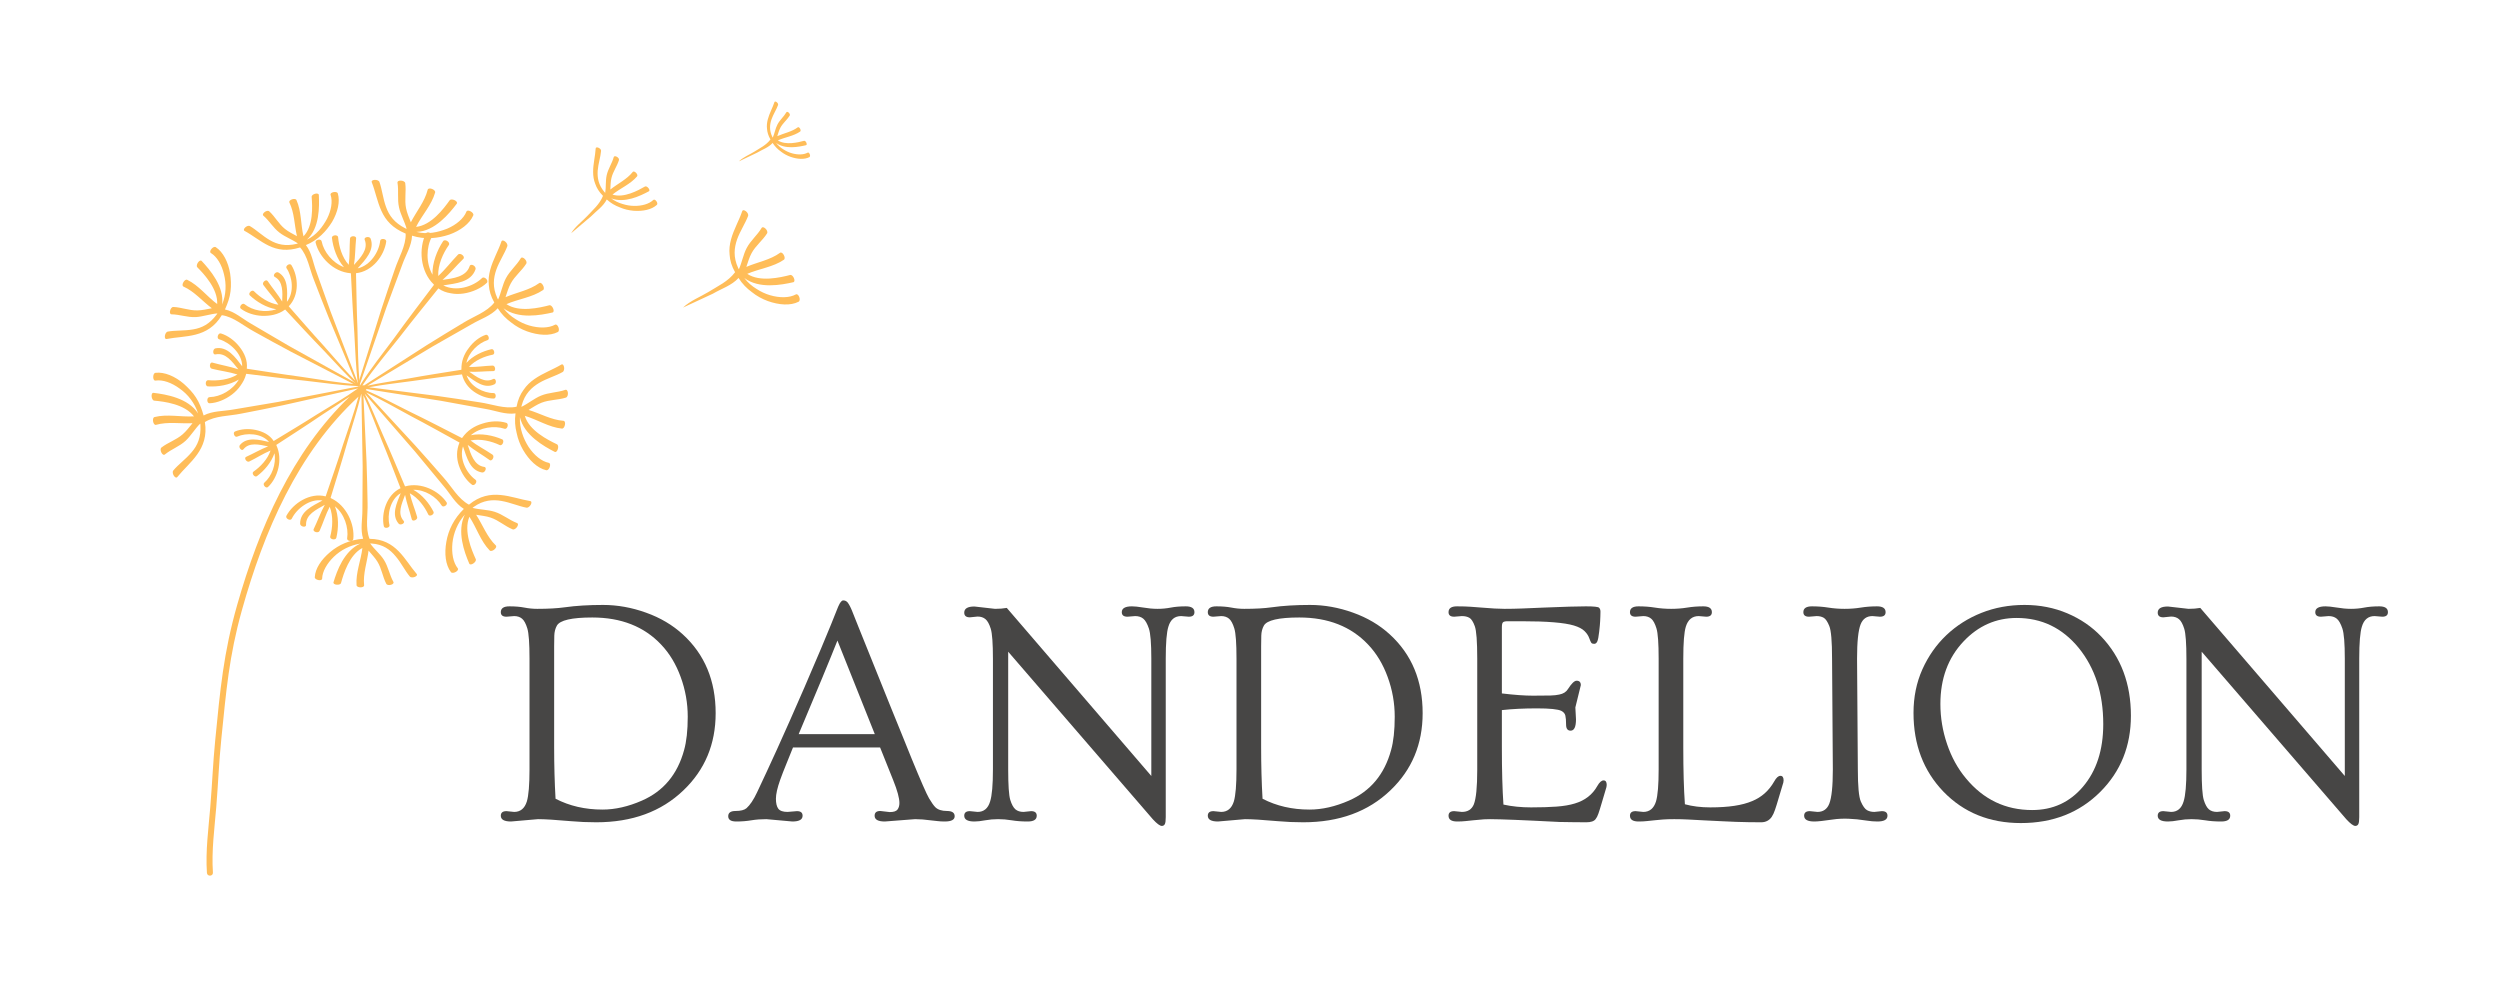 <svg xmlns="http://www.w3.org/2000/svg" xmlns:xlink="http://www.w3.org/1999/xlink" width="1000" zoomAndPan="magnify" viewBox="0 0 750 300" height="400" preserveAspectRatio="xMidYMid meet" version="1.0"><defs><g/><clipPath id="b2b107759b"><path d="M 45.133 69 L 171 69 L 171 263 L 45.133 263 Z M 45.133 69 " clip-rule="nonzero"/></clipPath><clipPath id="70701110a9"><path d="M 221 30 L 243.246 30 L 243.246 49 L 221 49 Z M 221 30 " clip-rule="nonzero"/></clipPath></defs><path fill="#ffbd59" d="M 66.281 100.035 C 65.418 99.77 64.867 101.559 65.746 101.789 C 68.887 102.695 72.676 106.062 72.656 109.883 C 70.605 107.176 68.23 103.832 64.648 104.5 C 63.738 104.688 63.738 106.535 64.66 106.316 C 67.688 105.688 69.621 108.469 71.504 110.801 C 68.961 109.938 66.328 109.52 63.738 108.785 C 62.863 108.527 62.668 110.398 63.539 110.617 C 66.098 111.266 68.719 111.547 71.23 112.348 C 68.668 113.949 65.191 114.297 62.48 114.059 C 61.543 113.977 61.453 115.875 62.391 115.922 C 65.363 116.094 68.82 115.547 71.652 113.863 C 69.781 117.055 66.109 119.07 62.867 119.137 C 61.961 119.141 61.973 121.027 62.879 120.984 C 65.102 120.891 67.562 119.891 69.57 118.371 C 70.57 117.609 71.465 116.711 72.152 115.695 C 72.883 114.68 73.516 113.551 73.824 112.262 C 73.852 112.227 73.859 112.18 73.883 112.141 C 79.805 112.863 85.719 113.633 91.652 114.223 C 96.824 114.805 102.07 115.602 107.203 115.805 C 108.086 115.852 107.723 115.305 106.867 115.23 C 101.484 114.871 95.832 113.832 90.414 113.047 C 84.953 112.328 79.5 111.441 74.043 110.613 C 74.324 108.129 73.312 105.891 71.82 104.004 C 70.371 102.152 68.324 100.645 66.281 100.035 Z M 66.281 100.035 " fill-opacity="1" fill-rule="nonzero"/><path fill="#ffbd59" d="M 64.73 74.148 C 63.988 73.668 62.508 75.453 63.273 75.914 C 65.129 77.039 66.551 79.5 67.195 82.285 C 67.926 85.156 67.879 88.32 66.629 91.352 C 67.348 86.02 62.98 80.941 60.508 78.293 C 59.898 77.633 58.574 79.566 59.203 80.195 C 61.305 82.312 65.379 86.719 65.16 91.223 C 62.078 88.934 59.621 85.613 56.172 83.945 C 55.379 83.562 54.227 85.621 55.043 85.973 C 58.297 87.422 60.695 90.332 63.551 92.48 C 62.102 92.754 60.621 93.105 59.207 93.121 C 56.66 93.168 54.473 92.191 52.004 92.09 C 51.078 92.059 50.527 94.297 51.461 94.297 C 53.938 94.336 56.191 95.238 58.695 95.129 C 60.781 95.023 63.051 94.188 65.227 94.02 C 65.141 94.145 65.078 94.246 64.992 94.375 C 62.863 97.242 60.543 98.398 57.863 98.832 C 55.227 99.277 52.543 99.066 50.336 99.477 C 49.402 99.648 49.07 101.902 50.02 101.695 C 55.43 100.613 62.324 101.621 66.539 94.555 C 70.039 95.023 73.219 97.859 76.207 99.453 C 79.898 101.484 83.57 103.559 87.305 105.52 L 107.219 115.824 C 108.004 116.234 108.238 115.789 107.469 115.348 L 86.723 103.801 L 75.234 97.055 C 72.727 95.629 70.395 93.461 67.492 92.84 C 68.324 90.973 68.957 89.211 69.164 87.375 C 69.383 85.547 69.281 83.711 69.039 82.039 C 68.484 78.66 66.945 75.594 64.73 74.148 Z M 64.73 74.148 " fill-opacity="1" fill-rule="nonzero"/><path fill="#ffbd59" d="M 87.41 79.52 C 86.945 78.805 85.48 79.793 85.977 80.488 C 87.734 83.094 88.332 87.688 86.078 90.539 C 86.211 87.301 86.488 83.414 83.508 81.738 C 82.742 81.324 81.641 82.68 82.434 83.074 C 84.969 84.418 84.781 87.707 84.652 90.461 C 83.363 88.316 81.715 86.414 80.301 84.328 C 79.824 83.609 78.477 84.77 79.008 85.492 C 80.469 87.512 82.188 89.309 83.52 91.418 C 80.715 91.035 78 89.184 76.184 87.363 C 75.578 86.758 74.32 88.035 74.953 88.621 C 76.977 90.531 79.902 92.324 82.922 92.781 C 79.582 93.906 75.754 93.184 73.359 91.25 C 72.699 90.707 71.574 92.086 72.258 92.605 C 73.922 93.887 76.305 94.648 78.668 94.762 C 80.992 94.816 83.438 94.398 85.445 92.922 C 85.484 92.914 85.52 92.887 85.559 92.871 C 89.402 96.988 93.215 101.141 97.137 105.172 C 100.523 108.727 103.836 112.504 107.414 115.75 C 108.008 116.297 108.168 115.777 107.57 115.176 C 103.859 111.617 100.426 107.445 96.98 103.59 C 93.461 99.75 90.066 95.801 86.625 91.891 C 89.852 88.59 89.566 82.988 87.41 79.52 Z M 87.41 79.52 " fill-opacity="1" fill-rule="nonzero"/><path fill="#ffbd59" d="M 101.344 58.031 C 101.098 57.219 98.895 57.641 99.176 58.453 C 99.848 60.43 99.367 63.137 98.117 65.613 C 96.832 68.012 94.906 70.562 92.055 71.91 C 95.922 68.488 95.809 61.891 95.652 58.512 C 95.605 57.617 93.418 58.191 93.496 59.078 C 93.727 61.906 94.047 67.832 91.047 70.895 C 90.18 67.293 90.461 63.41 88.941 60.023 C 88.582 59.234 86.43 59.969 86.824 60.77 C 88.328 63.844 88.305 67.492 89.082 70.852 C 87.844 70.168 86.543 69.531 85.488 68.68 C 83.582 67.145 82.551 65.031 80.777 63.402 C 80.105 62.797 78.336 64.145 79.023 64.715 C 80.832 66.266 81.926 68.32 83.84 69.781 C 85.484 71.07 87.676 71.844 89.371 73.035 C 89.238 73.074 89.125 73.113 88.977 73.16 C 85.617 73.957 83.176 73.324 80.961 72.051 C 78.754 70.785 76.883 68.945 74.98 67.828 C 74.176 67.359 72.574 68.859 73.391 69.281 C 75.684 70.504 77.992 72.449 80.664 73.727 C 83.34 75 86.172 75.441 90.02 74.234 C 92.305 76.723 92.902 80.801 94.125 83.824 C 95.598 87.609 97.027 91.414 98.57 95.172 L 106.891 115.086 C 107.219 115.875 107.648 115.664 107.355 114.863 L 99.184 93.508 L 94.875 81.422 C 93.906 78.816 93.523 75.762 91.77 73.523 C 95.383 72.062 97.898 69.348 99.633 66.555 C 101.312 63.699 102.086 60.473 101.344 58.031 Z M 101.344 58.031 " fill-opacity="1" fill-rule="nonzero"/><path fill="#ffbd59" d="M 115.871 72.465 C 115.98 71.566 114.121 71.371 114.047 72.277 C 113.695 75.594 111.055 79.703 107.293 80.508 C 109.605 77.945 112.469 75.004 111.191 71.598 C 110.855 70.746 109.039 71.098 109.414 71.961 C 110.559 74.777 108.164 77.32 106.191 79.477 C 106.605 76.855 106.562 74.188 106.836 71.535 C 106.938 70.637 105.059 70.648 104.996 71.559 C 104.809 74.195 104.98 76.824 104.621 79.449 C 102.609 77.246 101.672 73.898 101.434 71.18 C 101.359 70.281 99.477 70.48 99.582 71.375 C 99.922 74.312 101.066 77.742 103.199 80.16 C 99.73 78.844 97.109 75.527 96.492 72.395 C 96.332 71.5 94.477 71.883 94.676 72.766 C 95.742 77.121 100.012 81.57 105.145 81.965 C 105.188 81.988 105.234 81.984 105.27 82.004 C 105.582 87.957 105.848 93.922 106.289 99.867 C 106.609 105.062 106.719 110.363 107.414 115.457 C 107.523 116.352 108.016 116 107.938 115.113 C 107.348 109.707 107.402 103.98 107.234 98.512 C 107 92.996 106.93 87.484 106.805 81.965 C 111.676 81.461 115.258 76.758 115.871 72.465 Z M 115.871 72.465 " fill-opacity="1" fill-rule="nonzero"/><path fill="#ffbd59" d="M 141.98 64.617 C 142.336 63.785 140.254 62.637 139.93 63.484 C 139.125 65.547 136.891 67.43 134.18 68.59 C 131.488 69.668 128.184 70.43 124.949 69.57 C 130.426 69.438 134.844 63.98 137.023 61.121 C 137.594 60.363 135.414 59.348 134.879 60.117 C 133.133 62.578 129.359 67.602 124.82 68.066 C 126.59 64.516 129.457 61.566 130.535 57.77 C 130.789 56.867 128.523 56.02 128.301 56.941 C 127.422 60.473 124.914 63.426 123.25 66.691 C 122.711 65.289 122.09 63.875 121.812 62.457 C 121.305 59.902 121.914 57.477 121.574 54.949 C 121.438 54.016 119.078 53.891 119.246 54.824 C 119.66 57.316 119.145 59.746 119.711 62.234 C 120.172 64.387 121.426 66.535 121.992 68.66 C 121.852 68.602 121.738 68.551 121.586 68.492 C 118.312 66.832 116.75 64.684 115.82 62.113 C 114.887 59.578 114.621 56.801 113.828 54.59 C 113.492 53.676 111.164 53.793 111.535 54.699 C 112.566 57.266 113.125 60.41 114.426 63.277 C 115.73 66.156 117.746 68.418 121.695 70.082 C 121.852 73.672 119.559 77.395 118.484 80.688 C 117.098 84.777 115.664 88.844 114.355 92.953 L 107.527 114.852 C 107.254 115.715 107.746 115.844 108.059 114.988 L 115.992 92.031 L 120.738 79.254 C 121.727 76.473 123.508 73.727 123.609 70.703 C 127.547 71.965 131.449 71.488 134.766 70.387 C 138.094 69.215 140.922 67.109 141.98 64.617 Z M 141.98 64.617 " fill-opacity="1" fill-rule="nonzero"/><g clip-path="url(#b2b107759b)"><path fill="#ffbd59" d="M 169.582 116.957 C 167.207 117.789 164.68 117.711 162.289 118.695 C 160.25 119.527 158.391 121.133 156.418 122.062 C 156.445 121.914 156.469 121.793 156.5 121.637 C 157.438 118.109 159.512 116.215 161.773 114.859 C 164.082 113.508 166.758 112.77 168.781 111.613 C 169.637 111.125 169.23 108.859 168.379 109.383 C 165.953 110.836 162.898 111.93 160.367 113.691 C 159.094 114.574 157.973 115.617 157.074 116.949 C 156.094 118.285 155.359 119.906 154.969 122.012 C 151.48 122.797 147.398 121.184 143.965 120.707 C 139.695 120.055 135.438 119.355 131.16 118.785 L 110.695 116.18 C 114.949 115.379 119.422 114.895 123.707 114.305 C 128.656 113.559 133.633 112.965 138.598 112.316 C 139.141 114.543 140.414 116.246 142.199 117.512 C 143.98 118.762 146.18 119.551 148.117 119.574 C 148.941 119.586 148.895 117.895 148.07 117.914 C 146.562 117.941 144.777 117.418 143.273 116.508 C 141.773 115.59 140.586 114.301 139.98 112.617 C 142.645 114.445 145.32 116.77 148.363 115.281 C 149.125 114.891 148.711 113.285 147.945 113.703 C 145.52 115.008 142.977 113.09 140.773 111.52 C 143.195 111.641 145.594 111.344 148.023 111.332 C 148.852 111.34 148.609 109.645 147.797 109.672 C 145.414 109.75 143.055 110.164 140.684 110.09 C 142.535 108.047 145.379 106.883 147.836 106.406 C 148.641 106.254 148.238 104.566 147.441 104.754 C 144.82 105.348 141.848 106.723 139.914 108.871 C 140.629 105.641 143.551 102.895 146.262 102.043 C 147.051 101.812 146.492 100.188 145.711 100.453 C 143.797 101.098 141.941 102.582 140.637 104.398 C 139.18 106.266 138.379 108.418 138.426 110.812 C 138.406 110.852 138.41 110.891 138.398 110.934 C 133.055 111.793 127.703 112.605 122.371 113.582 C 118.324 114.273 114.203 114.844 110.195 115.715 L 129.801 103.934 L 141.629 97.195 C 144.176 95.699 147.262 94.754 149.324 92.477 C 150.426 94.242 151.816 95.625 153.352 96.746 C 154.793 97.906 156.422 98.789 158.094 99.402 C 161.477 100.609 164.895 100.852 167.324 99.621 C 168.168 99.199 167.324 96.969 166.504 97.418 C 164.57 98.48 161.633 98.492 158.781 97.652 C 157.348 97.234 155.957 96.582 154.656 95.723 C 153.301 94.891 152.066 93.832 151.055 92.484 C 155.484 95.824 162.176 94.566 165.742 93.754 C 166.637 93.555 165.664 91.348 164.793 91.582 C 161.926 92.32 155.715 93.801 151.934 91.238 C 155.52 89.68 159.672 89.227 162.922 87.012 C 163.668 86.5 162.492 84.383 161.758 84.93 C 158.801 87.086 155.062 87.691 151.656 89.152 C 152.129 87.738 152.547 86.27 153.242 85.012 C 154.48 82.742 156.5 81.273 157.867 79.117 C 158.391 78.297 156.719 76.652 156.223 77.492 C 154.949 79.652 152.961 81.215 151.754 83.508 C 150.723 85.453 150.336 87.879 149.422 89.863 C 149.348 89.727 149.289 89.621 149.215 89.48 C 147.68 86.176 148.031 83.406 148.895 80.902 C 149.801 78.375 151.375 76.086 152.184 73.895 C 152.539 72.949 150.734 71.508 150.418 72.465 C 149.547 75.094 147.871 77.93 147.074 80.906 C 146.668 82.402 146.465 83.934 146.648 85.527 C 146.758 87.184 147.234 88.895 148.289 90.758 C 146.121 93.602 141.953 94.988 139.02 96.828 C 135.332 99.07 131.617 101.273 127.969 103.586 L 109.25 115.621 C 109.074 115.574 108.887 115.566 108.699 115.629 C 108.746 115.574 108.793 115.527 108.84 115.461 C 112.188 110.465 116.32 105.641 120.082 100.875 C 123.812 96.023 127.691 91.293 131.512 86.523 C 132.652 87.332 133.902 87.781 135.211 87.977 C 136.457 88.246 137.77 88.246 139.078 88.051 C 141.695 87.66 144.297 86.5 146.02 84.879 C 146.754 84.195 145.293 82.727 144.586 83.441 C 141.879 86.062 136.785 87.578 132.977 85.617 C 136.828 85.016 141.254 84.691 142.637 80.852 C 143.008 79.828 141.184 78.867 140.891 79.855 C 139.863 83.051 136 83.523 132.766 83.965 C 134.992 82.031 136.859 79.73 138.98 77.676 C 139.711 76.98 138.086 75.672 137.395 76.387 C 135.363 78.473 133.645 80.812 131.469 82.797 C 131.316 79.5 132.902 75.992 134.645 73.516 C 135.223 72.699 133.469 71.531 132.922 72.371 C 131.117 75.105 129.652 78.84 129.742 82.402 C 127.723 78.836 127.871 74.125 129.57 71.031 C 130.07 70.16 128.227 69.164 127.766 70.059 C 125.574 74.504 126.008 81.359 130.113 85.32 C 130.148 85.375 130.168 85.398 130.195 85.445 C 126.215 90.723 122.191 95.965 118.324 101.328 C 114.887 105.973 111.223 110.531 108.137 115.398 C 107.984 115.633 107.934 115.797 107.945 115.902 C 107.848 115.926 107.809 115.969 107.773 116.016 C 107.652 115.973 107.48 115.961 107.223 116 L 83.363 120.594 L 69.926 122.863 C 67.023 123.391 63.766 123.223 61.082 124.645 C 60.508 122.629 59.832 120.848 58.809 119.27 C 57.82 117.695 56.449 116.332 55.18 115.18 C 52.547 112.898 49.328 111.516 46.637 111.844 C 45.742 111.953 45.742 114.324 46.645 114.176 C 48.848 113.84 51.539 114.828 53.91 116.582 C 56.41 118.348 58.391 120.852 59.43 124.047 C 56.477 119.402 49.746 118.297 46.059 117.852 C 45.148 117.734 45.375 120.117 46.277 120.195 C 49.324 120.469 55.379 121.234 58.195 124.91 C 54.273 125.141 50.16 124.152 46.363 125.113 C 45.484 125.336 45.941 127.711 46.816 127.449 C 50.316 126.445 54.109 127.148 57.758 126.957 C 56.797 128.129 55.871 129.375 54.77 130.316 C 52.793 132.031 50.453 132.699 48.441 134.25 C 47.695 134.836 48.738 136.953 49.465 136.34 C 51.438 134.734 53.797 133.965 55.688 132.23 C 57.246 130.77 58.492 128.621 60.078 127.066 C 60.098 127.215 60.113 127.34 60.129 127.5 C 60.332 131.156 59.293 133.586 57.473 135.684 C 55.715 137.77 53.438 139.383 51.988 141.148 C 51.371 141.895 52.598 143.875 53.207 143.094 C 56.73 138.688 62.805 134.938 61.465 126.617 C 64.516 124.688 68.871 124.82 72.262 124.105 C 76.492 123.27 80.734 122.48 84.953 121.562 L 107.34 116.543 C 107.371 116.535 107.379 116.527 107.414 116.516 C 103.512 119.332 99.102 121.844 94.973 124.402 C 90.734 127.105 86.398 129.684 82.105 132.301 C 80.855 130.391 78.805 129.438 76.684 128.984 C 74.59 128.531 72.277 128.688 70.484 129.453 C 69.727 129.773 70.395 131.344 71.145 130.988 C 73.871 129.781 78.473 129.922 80.715 132.594 C 77.691 131.906 74.062 130.965 71.957 133.531 C 71.426 134.191 72.512 135.484 73.027 134.793 C 74.77 132.578 77.766 133.383 80.441 133.91 C 78.156 134.797 76.066 136.051 73.836 137.055 C 73.066 137.395 74.031 138.816 74.77 138.457 C 76.934 137.41 78.934 136.07 81.16 135.16 C 80.305 137.785 78.086 140.066 76.047 141.492 C 75.34 141.984 76.41 143.348 77.082 142.844 C 79.27 141.211 81.352 138.812 82.344 135.977 C 82.922 139.293 81.516 142.879 79.289 144.82 C 78.668 145.352 79.762 146.684 80.391 146.102 C 81.867 144.75 83.012 142.598 83.523 140.352 C 84.012 138.109 83.922 135.793 82.922 133.586 C 82.922 133.543 82.898 133.508 82.895 133.465 C 87.453 130.496 92.039 127.566 96.535 124.5 C 99.316 122.652 102.184 120.855 104.934 118.957 C 87.543 135.602 77.707 158.5 71.184 181.371 C 67.035 195.91 66.051 206.965 64.57 222.016 C 63.852 229.336 63.688 234.781 63.086 242.105 C 62.547 248.668 61.629 255.273 62.078 261.871 C 62.156 263.027 63.953 262.938 63.875 261.777 C 63.43 255.215 64.344 248.656 64.879 242.125 C 65.492 234.637 65.648 229.027 66.41 221.547 C 67.875 207.246 68.695 196.934 72.562 183.094 C 79.16 159.488 89.254 135.848 107.551 118.992 C 106.266 123.723 104.504 128.547 102.965 133.219 C 101.301 138.477 99.477 143.688 97.699 148.914 C 92.973 147.676 87.922 151 85.918 154.742 C 85.508 155.539 87.148 156.438 87.543 155.586 C 89.02 152.562 92.957 149.531 96.738 150.148 C 93.672 151.816 90.027 153.406 90.035 157.109 C 90.055 158.043 91.867 158.398 91.816 157.449 C 91.727 154.355 94.789 152.957 97.441 151.449 C 96.145 153.789 95.277 156.312 94.105 158.723 C 93.703 159.535 95.504 160.094 95.871 159.273 C 96.953 156.875 97.688 154.348 98.914 152.023 C 100.023 154.895 99.781 158.297 99.074 160.938 C 98.84 161.812 100.707 162.203 100.906 161.32 C 101.59 158.434 101.664 154.859 100.469 151.902 C 103.32 154.145 104.637 158.328 104.148 161.477 C 103.988 162.41 105.871 162.609 105.988 161.715 C 106.465 157.305 103.957 151.602 99.281 149.453 C 99.25 149.414 99.207 149.402 99.172 149.367 C 100.914 143.664 102.703 137.98 104.328 132.238 C 105.699 127.609 107.242 122.953 108.34 118.277 C 108.371 118.254 108.391 118.23 108.422 118.207 L 108.797 139.934 L 108.719 152.98 C 108.742 155.809 108.043 158.84 108.945 161.625 C 104.992 161.949 101.668 163.398 99.02 165.645 C 96.414 167.84 94.574 170.527 94.434 173.156 C 94.391 174.027 96.633 174.457 96.645 173.582 C 96.688 171.469 98.082 169.035 100.145 167.035 C 102.223 165.031 104.922 163.605 108.109 163.074 C 105.652 164.164 103.93 166.215 102.641 168.383 C 101.359 170.586 100.559 172.996 100.051 174.672 C 99.789 175.512 102.086 175.73 102.309 174.891 C 103.07 172.137 104.801 166.434 108.719 164.395 C 108.289 168.125 106.688 171.812 106.965 175.559 C 107.031 176.422 109.336 176.426 109.234 175.559 C 108.867 172.082 110.145 168.645 110.57 165.184 C 111.512 166.324 112.527 167.348 113.23 168.508 C 114.516 170.602 114.762 172.98 115.883 175.137 C 116.312 175.941 118.465 175.352 118.012 174.551 C 116.832 172.414 116.496 170.055 115.18 167.965 C 114.062 166.176 112.254 164.777 111.051 163.023 C 111.191 163.031 111.312 163.043 111.469 163.055 C 114.922 163.277 117.047 164.891 118.719 166.922 C 120.371 168.855 121.512 171.246 122.938 172.945 C 123.543 173.66 125.613 172.863 124.984 172.156 C 121.406 168.039 118.898 161.707 110.859 161.645 C 109.543 158.422 110.387 154.348 110.273 151.035 C 110.18 146.906 110.141 142.777 109.969 138.648 L 109.023 118.605 C 110.992 122.852 112.672 127.473 114.41 131.844 C 116.41 136.68 118.262 141.578 120.16 146.461 C 115.969 148.438 114.328 153.938 115.145 157.879 C 115.336 158.715 117.074 158.352 116.844 157.512 C 116.078 154.418 117.082 149.781 120.219 147.953 C 119 151.008 117.328 154.418 119.59 157.094 C 120.172 157.758 121.703 156.91 121.086 156.25 C 119.125 154.047 120.516 151.188 121.52 148.469 C 122.004 150.961 122.91 153.324 123.535 155.793 C 123.738 156.633 125.383 155.93 125.148 155.109 C 124.473 152.707 123.465 150.418 122.934 147.98 C 125.488 149.383 127.402 152.023 128.488 154.367 C 128.852 155.145 130.441 154.293 130.051 153.523 C 128.781 151.004 126.668 148.383 123.988 146.938 C 127.441 146.848 130.934 149.066 132.504 151.656 C 132.957 152.43 134.453 151.445 133.984 150.715 C 131.645 147.215 126.344 144.602 121.629 145.891 C 121.586 145.879 121.547 145.895 121.5 145.895 C 119.289 140.688 117.121 135.461 114.797 130.297 C 113.023 126.219 111.348 122.031 109.383 118.066 L 124.477 135.434 L 133.172 145.918 C 135.086 148.16 136.562 151.051 139.152 152.676 C 136.188 155.574 134.52 158.984 133.902 162.543 C 133.281 166.039 133.625 169.434 135.273 171.625 C 135.82 172.352 137.902 171.188 137.324 170.477 C 135.941 168.758 135.43 165.891 135.73 162.902 C 136.055 159.91 137.234 156.945 139.445 154.391 C 136.992 159.395 139.293 165.633 140.773 169.07 C 141.129 169.914 143.105 168.555 142.727 167.734 C 141.496 165.031 139.031 159.285 140.82 155.035 C 142.98 158.301 144.164 162.328 146.906 165.137 C 147.535 165.781 149.395 164.238 148.73 163.617 C 146.102 161.086 144.824 157.477 142.84 154.426 C 144.352 154.695 145.828 154.809 147.188 155.277 C 149.629 156.094 151.422 157.832 153.77 158.797 C 154.652 159.156 155.996 157.242 155.094 156.906 C 152.707 155.988 150.859 154.324 148.391 153.539 C 146.305 152.871 143.867 152.922 141.77 152.367 C 141.883 152.27 141.98 152.191 142.102 152.09 C 147.973 147.883 153.316 151.43 157.926 152.301 C 158.895 152.473 160.031 150.465 159.043 150.32 C 153.367 149.383 147.172 146.039 140.691 151.398 C 137.469 149.699 135.414 145.887 133.098 143.312 C 130.254 140.07 127.449 136.805 124.535 133.613 L 109.887 117.746 C 114.402 119.855 118.918 122.477 123.32 124.848 C 128.207 127.402 133.02 130.113 137.852 132.766 C 136.887 135.094 136.906 137.43 137.688 139.734 C 138.477 142.023 139.883 144.133 141.578 145.402 C 142.332 145.973 143.395 144.438 142.641 143.914 C 139.887 141.918 137.719 137.598 138.895 133.93 C 140.078 137.289 140.938 141.098 144.609 141.75 C 145.535 141.895 146.223 140.195 145.27 140.074 C 142.246 139.641 141.262 136.309 140.309 133.473 C 142.383 135.152 144.715 136.453 146.879 138.02 C 147.605 138.559 148.492 136.902 147.75 136.395 C 145.582 134.918 143.219 133.75 141.156 132.141 C 144.117 131.527 147.418 132.352 149.906 133.516 C 150.723 133.902 151.465 132.145 150.629 131.793 C 147.918 130.621 144.379 129.906 141.258 130.562 C 144.016 128.164 148.375 127.613 151.336 128.621 C 152.191 128.926 152.758 127.121 151.891 126.852 C 149.77 126.18 147.152 126.293 144.805 127.055 C 142.332 127.785 140.18 129.156 138.684 131.324 C 138.645 131.348 138.621 131.383 138.582 131.414 C 133.273 128.699 127.988 125.945 122.613 123.348 C 118.34 121.219 114.086 118.918 109.715 117.027 C 109.828 116.926 109.902 116.82 109.945 116.711 L 132.332 120.25 L 145.727 122.691 C 148.637 123.176 151.609 124.441 154.652 124.02 C 154.359 126.082 154.52 128.031 154.992 129.879 C 155.359 131.699 156.027 133.414 156.914 134.965 C 158.715 138.062 161.215 140.457 163.855 141.066 C 164.777 141.293 165.531 139.031 164.629 138.852 C 162.465 138.422 160.207 136.543 158.566 134.062 C 157 131.586 155.824 128.504 155.973 125.137 C 157.207 130.547 163.172 133.891 166.406 135.555 C 167.223 135.977 167.898 133.664 167.082 133.285 C 164.379 131.996 158.699 129.145 157.449 124.75 C 161.195 125.863 164.668 128.184 168.578 128.578 C 169.477 128.668 169.941 126.289 169.027 126.238 C 165.387 125.988 162.113 124.051 158.574 122.977 C 159.84 122.203 161.109 121.344 162.441 120.824 C 164.852 119.879 167.34 120.051 169.77 119.281 C 170.711 118.965 170.504 116.629 169.582 116.957 Z M 169.582 116.957 " fill-opacity="1" fill-rule="nonzero"/></g><path fill="#ffbd59" d="M 238.746 88.332 C 236.812 89.398 233.875 89.406 231.023 88.566 C 229.59 88.148 228.203 87.496 226.898 86.637 C 225.543 85.809 224.309 84.746 223.297 83.402 C 227.727 86.742 234.418 85.48 237.984 84.668 C 238.879 84.469 237.906 82.262 237.035 82.496 C 234.164 83.234 227.957 84.711 224.176 82.152 C 227.762 80.598 231.914 80.141 235.16 77.926 C 235.91 77.414 234.734 75.297 234.004 75.844 C 231.047 78 227.309 78.609 223.902 80.066 C 224.379 78.656 224.797 77.188 225.484 75.93 C 226.723 73.656 228.742 72.188 230.109 70.035 C 230.633 69.211 228.961 67.566 228.465 68.41 C 227.191 70.566 225.203 72.129 223.996 74.422 C 222.965 76.371 222.578 78.793 221.66 80.777 C 221.586 80.641 221.527 80.535 221.449 80.395 C 219.918 77.09 220.266 74.32 221.129 71.816 C 222.035 69.289 223.609 67 224.418 64.809 C 224.777 63.867 222.969 62.422 222.652 63.379 C 221.785 66.008 220.109 68.844 219.309 71.82 C 218.902 73.316 218.703 74.852 218.883 76.445 C 218.988 78.098 219.469 79.812 220.523 81.672 C 218.352 84.516 215.379 85.801 212.445 87.641 C 210.289 88.953 206.98 90.27 204.898 92.277 L 213.867 88.105 C 216.406 86.609 219.5 85.664 221.562 83.387 C 222.664 85.152 224.051 86.535 225.59 87.656 C 227.031 88.816 228.66 89.699 230.332 90.312 C 233.711 91.52 237.133 91.762 239.559 90.531 C 240.41 90.113 239.566 87.883 238.746 88.332 Z M 238.746 88.332 " fill-opacity="1" fill-rule="nonzero"/><path fill="#ffbd59" d="M 195.98 59.992 C 194.746 61.195 192.539 61.812 190.223 61.77 C 189.055 61.754 187.875 61.555 186.719 61.176 C 185.523 60.832 184.379 60.293 183.336 59.492 C 187.363 61.078 192.133 58.746 194.648 57.395 C 195.277 57.062 194.09 55.602 193.48 55.961 C 191.48 57.113 187.113 59.516 183.742 58.371 C 186.113 56.453 189.145 55.25 191.125 52.914 C 191.582 52.375 190.258 51.023 189.82 51.59 C 188.043 53.824 185.359 55.059 183.102 56.863 C 183.164 55.699 183.172 54.512 183.43 53.422 C 183.891 51.457 185.105 49.934 185.688 48.027 C 185.91 47.297 184.312 46.41 184.113 47.145 C 183.605 49.031 182.434 50.621 182 52.594 C 181.629 54.27 181.844 56.176 181.562 57.855 C 181.48 57.773 181.41 57.703 181.328 57.609 C 179.488 55.441 179.176 53.285 179.305 51.223 C 179.465 49.133 180.172 47.086 180.324 45.27 C 180.398 44.484 178.738 43.773 178.699 44.559 C 178.59 46.719 177.918 49.199 177.938 51.605 C 177.941 52.812 178.109 54.004 178.578 55.168 C 179 56.387 179.715 57.578 180.895 58.758 C 179.855 61.344 177.887 62.934 176.059 64.922 C 174.711 66.352 172.492 68.031 171.344 69.973 L 177.227 64.984 C 178.828 63.332 180.953 61.98 182.031 59.84 C 183.227 60.941 184.559 61.691 185.941 62.211 C 187.266 62.789 188.676 63.113 190.062 63.227 C 192.855 63.434 195.48 62.906 197.047 61.473 C 197.602 60.98 196.5 59.48 195.98 59.992 Z M 195.98 59.992 " fill-opacity="1" fill-rule="nonzero"/><g clip-path="url(#70701110a9)"><path fill="#ffbd59" d="M 242.293 45.793 C 241.117 46.453 239.324 46.477 237.578 45.984 C 236.699 45.738 235.848 45.348 235.047 44.832 C 234.211 44.336 233.453 43.695 232.824 42.879 C 235.551 44.887 239.629 44.078 241.805 43.562 C 242.348 43.438 241.738 42.098 241.211 42.246 C 239.461 42.715 235.676 43.652 233.359 42.117 C 235.539 41.141 238.074 40.84 240.043 39.469 C 240.5 39.152 239.766 37.867 239.324 38.203 C 237.531 39.539 235.25 39.934 233.184 40.844 C 233.465 39.98 233.707 39.078 234.121 38.309 C 234.863 36.914 236.09 36.004 236.914 34.68 C 237.23 34.172 236.199 33.18 235.902 33.699 C 235.141 35.023 233.93 35.988 233.211 37.395 C 232.594 38.59 232.371 40.07 231.824 41.289 C 231.777 41.211 231.738 41.141 231.691 41.055 C 230.734 39.047 230.93 37.355 231.445 35.82 C 231.984 34.273 232.934 32.867 233.41 31.52 C 233.625 30.945 232.516 30.07 232.324 30.656 C 231.809 32.27 230.801 34.012 230.336 35.836 C 230.098 36.75 229.984 37.688 230.105 38.66 C 230.18 39.668 230.48 40.711 231.137 41.84 C 229.828 43.586 228.02 44.395 226.238 45.535 C 224.934 46.348 222.918 47.172 221.66 48.414 L 227.113 45.812 C 228.656 44.883 230.535 44.285 231.785 42.883 C 232.469 43.953 233.324 44.789 234.27 45.465 C 235.156 46.164 236.156 46.691 237.184 47.059 C 239.254 47.777 241.344 47.902 242.82 47.137 C 243.316 46.871 242.789 45.516 242.293 45.793 Z M 242.293 45.793 " fill-opacity="1" fill-rule="nonzero"/></g><g fill="#474645" fill-opacity="1"><g transform="translate(147.04, 245.747)"><g><path d="M 6.266 0.703 C 4.223 0.703 3.203 0.125 3.203 -1.031 C 3.203 -1.945 3.766 -2.406 4.891 -2.406 L 7.203 -2.172 C 9.086 -2.172 10.359 -3.219 11.016 -5.312 C 11.547 -7.102 11.812 -10.305 11.812 -14.922 L 11.812 -48.156 C 11.812 -52.77 11.594 -55.789 11.156 -57.219 C 10.719 -58.656 10.191 -59.629 9.578 -60.141 C 8.961 -60.66 8.172 -60.922 7.203 -60.922 L 4.891 -60.734 C 3.766 -60.734 3.203 -61.188 3.203 -62.094 C 3.203 -63.258 4.062 -63.844 5.781 -63.844 C 7.508 -63.844 9.016 -63.719 10.297 -63.469 C 11.586 -63.219 12.863 -63.094 14.125 -63.094 C 17.445 -63.094 20.207 -63.25 22.406 -63.562 C 25.738 -64.031 29.562 -64.266 33.875 -64.266 C 38.188 -64.266 42.484 -63.492 46.766 -61.953 C 51.055 -60.422 54.738 -58.242 57.812 -55.422 C 64.375 -49.422 67.656 -41.539 67.656 -31.781 C 67.656 -22.52 64.438 -14.812 58 -8.656 C 51.344 -2.258 42.617 0.938 31.828 0.938 C 29.223 0.938 26.695 0.828 24.25 0.609 C 19.695 0.203 16.398 0 14.359 0 Z M 19.203 -21.703 C 19.203 -16.117 19.344 -10.926 19.625 -6.125 C 23.801 -3.957 28.492 -2.875 33.703 -2.875 C 37.504 -2.875 41.445 -3.77 45.531 -5.562 C 51.988 -8.383 56.207 -13.438 58.188 -20.719 C 58.914 -23.289 59.281 -26.625 59.281 -30.719 C 59.281 -34.812 58.578 -38.781 57.172 -42.625 C 55.773 -46.477 53.82 -49.723 51.312 -52.359 C 46.195 -57.785 39.312 -60.5 30.656 -60.5 C 24.469 -60.5 20.922 -59.68 20.016 -58.047 C 19.535 -57.172 19.281 -56.176 19.25 -55.062 C 19.219 -53.945 19.203 -52.859 19.203 -51.797 Z M 19.203 -21.703 "/></g></g><g transform="translate(219.402, 245.747)"><g><path d="M 10.5 0 C 8.895 0 7.395 0.113 6 0.344 C 4.602 0.582 3.098 0.703 1.484 0.703 C -0.129 0.703 -0.938 0.176 -0.938 -0.875 C -0.938 -1.926 -0.203 -2.453 1.266 -2.453 C 2.805 -2.453 3.906 -2.734 4.562 -3.297 C 5.633 -4.266 6.688 -5.848 7.719 -8.047 C 8.758 -10.242 9.723 -12.301 10.609 -14.219 C 11.504 -16.133 12.531 -18.367 13.688 -20.922 C 14.852 -23.484 16.133 -26.344 17.531 -29.5 C 18.926 -32.656 20.395 -36.004 21.938 -39.547 C 25.957 -48.867 28.609 -55.141 29.891 -58.359 C 31.18 -61.578 31.895 -63.359 32.031 -63.703 C 32.176 -64.047 32.328 -64.359 32.484 -64.641 C 32.891 -65.297 33.234 -65.625 33.516 -65.625 C 33.805 -65.625 34.047 -65.582 34.234 -65.5 C 34.422 -65.426 34.625 -65.281 34.844 -65.062 C 35.312 -64.469 35.781 -63.582 36.25 -62.406 C 36.719 -61.227 37.352 -59.633 38.156 -57.625 C 38.957 -55.613 39.875 -53.336 40.906 -50.797 C 41.945 -48.254 43.047 -45.523 44.203 -42.609 C 45.367 -39.691 46.539 -36.781 47.719 -33.875 C 48.895 -30.969 50.039 -28.148 51.156 -25.422 C 52.27 -22.691 53.266 -20.227 54.141 -18.031 C 56.836 -11.469 58.562 -7.539 59.312 -6.25 C 60.07 -4.969 60.703 -4.078 61.203 -3.578 C 61.984 -2.828 63.145 -2.453 64.688 -2.453 C 66.227 -2.453 67 -1.926 67 -0.875 C 67 0.176 66.008 0.703 64.031 0.703 C 63.188 0.703 62.457 0.66 61.844 0.578 C 61.227 0.504 60.609 0.438 59.984 0.375 C 58.16 0.125 56.539 0 55.125 0 L 46.047 0.703 C 44.004 0.703 42.984 0.125 42.984 -1.031 C 42.984 -1.977 43.551 -2.453 44.688 -2.453 L 47.5 -2.125 C 48.695 -2.125 49.484 -2.379 49.859 -2.891 C 50.234 -3.41 50.422 -4.062 50.422 -4.844 C 50.422 -6.32 49.797 -8.613 48.547 -11.719 L 44.625 -21.516 L 18.5 -21.516 C 17.75 -19.629 17.051 -17.898 16.406 -16.328 C 15.758 -14.766 15.172 -13.242 14.641 -11.766 C 13.797 -9.379 13.375 -7.504 13.375 -6.141 C 13.375 -4.773 13.613 -3.77 14.094 -3.125 C 14.582 -2.488 15.504 -2.172 16.859 -2.172 L 19.688 -2.406 C 20.812 -2.406 21.375 -1.945 21.375 -1.031 C 21.375 0.125 20.352 0.703 18.312 0.703 Z M 43.031 -25.516 L 31.828 -53.578 C 29.66 -48.086 25.785 -38.734 20.203 -25.516 Z M 43.031 -25.516 "/></g></g><g transform="translate(285.927, 245.747)"><g><path d="M 6.406 0.703 C 4.363 0.703 3.344 0.125 3.344 -1.031 C 3.344 -1.945 3.906 -2.406 5.031 -2.406 L 7.344 -2.172 C 9.227 -2.172 10.484 -3.219 11.109 -5.312 C 11.672 -7.102 11.953 -10.305 11.953 -14.922 L 11.953 -48.062 C 11.953 -52.707 11.734 -55.727 11.297 -57.125 C 10.859 -58.531 10.332 -59.488 9.719 -60 C 9.102 -60.52 8.312 -60.781 7.344 -60.781 L 5.031 -60.547 C 3.906 -60.547 3.344 -61.016 3.344 -61.953 C 3.344 -63.18 4.363 -63.797 6.406 -63.797 L 12.578 -63.094 C 13.891 -63.094 15.066 -63.188 16.109 -63.375 L 59.469 -12.953 L 59.469 -48.156 C 59.469 -52.738 59.223 -55.754 58.734 -57.203 C 58.242 -58.648 57.688 -59.629 57.062 -60.141 C 56.438 -60.66 55.617 -60.922 54.609 -60.922 L 52.312 -60.734 C 51.176 -60.734 50.609 -61.188 50.609 -62.094 C 50.609 -63.258 51.629 -63.844 53.672 -63.844 C 54.453 -63.844 55.504 -63.734 56.828 -63.516 C 58.492 -63.234 60 -63.094 61.344 -63.094 C 62.695 -63.094 64.016 -63.219 65.297 -63.469 C 66.586 -63.719 68.094 -63.844 69.812 -63.844 C 71.539 -63.844 72.406 -63.258 72.406 -62.094 C 72.406 -61.188 71.844 -60.734 70.719 -60.734 L 68.406 -60.922 C 66.488 -60.922 65.219 -59.867 64.594 -57.766 C 64.062 -56.098 63.797 -52.895 63.797 -48.156 L 63.797 -0.609 C 63.797 0.453 63.703 1.156 63.516 1.5 C 63.328 1.852 63.031 2.031 62.625 2.031 C 62.051 2.031 61.156 1.367 59.938 0.047 L 16.531 -50.234 L 16.531 -14.922 C 16.531 -10.18 16.738 -7.129 17.156 -5.766 C 17.582 -4.398 18.098 -3.457 18.703 -2.938 C 19.316 -2.426 20.129 -2.172 21.141 -2.172 L 23.406 -2.406 C 24.531 -2.406 25.094 -1.945 25.094 -1.031 C 25.094 0.125 24.191 0.703 22.391 0.703 C 20.586 0.703 18.984 0.582 17.578 0.344 C 16.18 0.113 14.82 0 13.5 0 C 12.188 0 10.895 0.113 9.625 0.344 C 8.352 0.582 7.281 0.703 6.406 0.703 Z M 6.406 0.703 "/></g></g><g transform="translate(359.137, 245.747)"><g><path d="M 6.266 0.703 C 4.223 0.703 3.203 0.125 3.203 -1.031 C 3.203 -1.945 3.766 -2.406 4.891 -2.406 L 7.203 -2.172 C 9.086 -2.172 10.359 -3.219 11.016 -5.312 C 11.547 -7.102 11.812 -10.305 11.812 -14.922 L 11.812 -48.156 C 11.812 -52.77 11.594 -55.789 11.156 -57.219 C 10.719 -58.656 10.191 -59.629 9.578 -60.141 C 8.961 -60.66 8.172 -60.922 7.203 -60.922 L 4.891 -60.734 C 3.766 -60.734 3.203 -61.188 3.203 -62.094 C 3.203 -63.258 4.062 -63.844 5.781 -63.844 C 7.508 -63.844 9.016 -63.719 10.297 -63.469 C 11.586 -63.219 12.863 -63.094 14.125 -63.094 C 17.445 -63.094 20.207 -63.25 22.406 -63.562 C 25.738 -64.031 29.562 -64.266 33.875 -64.266 C 38.188 -64.266 42.484 -63.492 46.766 -61.953 C 51.055 -60.422 54.738 -58.242 57.812 -55.422 C 64.375 -49.422 67.656 -41.539 67.656 -31.781 C 67.656 -22.52 64.438 -14.812 58 -8.656 C 51.344 -2.258 42.617 0.938 31.828 0.938 C 29.223 0.938 26.695 0.828 24.25 0.609 C 19.695 0.203 16.398 0 14.359 0 Z M 19.203 -21.703 C 19.203 -16.117 19.344 -10.926 19.625 -6.125 C 23.801 -3.957 28.492 -2.875 33.703 -2.875 C 37.504 -2.875 41.445 -3.77 45.531 -5.562 C 51.988 -8.383 56.207 -13.438 58.188 -20.719 C 58.914 -23.289 59.281 -26.625 59.281 -30.719 C 59.281 -34.812 58.578 -38.781 57.172 -42.625 C 55.773 -46.477 53.82 -49.723 51.312 -52.359 C 46.195 -57.785 39.312 -60.5 30.656 -60.5 C 24.469 -60.5 20.922 -59.68 20.016 -58.047 C 19.535 -57.172 19.281 -56.176 19.25 -55.062 C 19.219 -53.945 19.203 -52.859 19.203 -51.797 Z M 19.203 -21.703 "/></g></g><g transform="translate(431.499, 245.747)"><g><path d="M 5.656 0.703 C 3.926 0.703 3.062 0.125 3.062 -1.031 C 3.062 -1.945 3.625 -2.406 4.75 -2.406 L 7.062 -2.172 C 8.82 -2.172 10.016 -2.922 10.641 -4.422 C 11.328 -6.148 11.672 -9.602 11.672 -14.781 L 11.672 -48.156 C 11.672 -53.312 11.426 -56.555 10.938 -57.891 C 10.457 -59.223 9.914 -60.062 9.312 -60.406 C 8.719 -60.75 7.969 -60.922 7.062 -60.922 L 4.75 -60.734 C 3.625 -60.734 3.062 -61.188 3.062 -62.094 C 3.062 -63.258 3.898 -63.844 5.578 -63.844 C 7.254 -63.844 8.633 -63.801 9.719 -63.719 C 10.801 -63.645 11.895 -63.562 13 -63.469 C 15.914 -63.219 18.211 -63.094 19.891 -63.094 C 21.566 -63.094 23.348 -63.129 25.234 -63.203 C 27.117 -63.285 29.223 -63.375 31.547 -63.469 C 37.66 -63.719 41.898 -63.844 44.266 -63.844 C 46.641 -63.844 47.961 -63.703 48.234 -63.422 C 48.504 -63.141 48.641 -62.754 48.641 -62.266 C 48.641 -61.773 48.629 -61.312 48.609 -60.875 C 48.598 -60.438 48.578 -59.953 48.547 -59.422 C 48.516 -58.691 48.414 -57.613 48.25 -56.188 C 48.094 -54.758 47.906 -53.801 47.688 -53.312 C 47.469 -52.832 47.156 -52.594 46.75 -52.594 C 46.344 -52.594 46.062 -52.691 45.906 -52.891 C 45.75 -53.098 45.535 -53.57 45.266 -54.312 C 45.004 -55.051 44.535 -55.754 43.859 -56.422 C 43.18 -57.098 42.117 -57.656 40.672 -58.094 C 37.848 -58.945 32.625 -59.375 25 -59.375 L 20.812 -59.375 C 20.062 -59.375 19.582 -59.258 19.375 -59.031 C 19.164 -58.812 19.062 -58.312 19.062 -57.531 L 19.062 -37.719 C 22.801 -37.27 25.898 -37.047 28.359 -37.047 C 30.828 -37.047 32.586 -37.062 33.641 -37.094 C 34.691 -37.125 35.562 -37.219 36.25 -37.375 C 37.477 -37.602 38.359 -38.156 38.891 -39.031 C 39.953 -40.695 40.816 -41.531 41.484 -41.531 C 42.328 -41.531 42.75 -41.086 42.75 -40.203 L 41.109 -33.516 L 41.297 -29.938 C 41.297 -27.676 40.758 -26.547 39.688 -26.547 C 38.781 -26.547 38.328 -27.148 38.328 -28.359 C 38.328 -29.566 38.254 -30.469 38.109 -31.062 C 37.973 -31.664 37.57 -32.141 36.906 -32.484 C 35.906 -32.984 33.457 -33.234 29.562 -33.234 C 25.676 -33.234 22.176 -33.062 19.062 -32.719 L 19.062 -21.562 C 19.062 -14.625 19.219 -8.895 19.531 -4.375 C 22.082 -3.812 24.848 -3.531 27.828 -3.531 C 30.805 -3.531 33.352 -3.609 35.469 -3.766 C 37.594 -3.922 39.422 -4.234 40.953 -4.703 C 44.004 -5.617 46.25 -7.363 47.688 -9.938 C 48.32 -11.062 48.953 -11.625 49.578 -11.625 C 50.203 -11.625 50.516 -11.172 50.516 -10.266 C 50.516 -9.891 50.406 -9.398 50.188 -8.797 C 49.938 -7.984 49.578 -6.77 49.109 -5.156 C 48.641 -3.539 48.273 -2.367 48.016 -1.641 C 47.766 -0.922 47.484 -0.375 47.172 0 C 46.703 0.625 45.773 0.938 44.391 0.938 C 43.016 0.938 41.68 0.926 40.391 0.906 C 39.109 0.895 37.758 0.875 36.344 0.844 C 34.707 0.781 32.18 0.656 28.766 0.469 C 20.223 0.062 15.211 -0.078 13.734 0.047 C 12.266 0.172 11.156 0.27 10.406 0.344 C 9.656 0.426 8.914 0.504 8.188 0.578 C 7.469 0.66 6.625 0.703 5.656 0.703 Z M 5.656 0.703 "/></g></g><g transform="translate(485.783, 245.747)"><g><path d="M 5.797 0.703 C 4.066 0.703 3.203 0.125 3.203 -1.031 C 3.203 -1.945 3.766 -2.406 4.891 -2.406 L 7.203 -2.172 C 9.086 -2.172 10.359 -3.219 11.016 -5.312 C 11.547 -7.102 11.812 -10.305 11.812 -14.922 L 11.812 -48.156 C 11.812 -52.77 11.594 -55.789 11.156 -57.219 C 10.719 -58.656 10.191 -59.629 9.578 -60.141 C 8.961 -60.66 8.172 -60.922 7.203 -60.922 L 4.891 -60.734 C 3.766 -60.734 3.203 -61.188 3.203 -62.094 C 3.203 -63.258 4.062 -63.844 5.781 -63.844 C 7.508 -63.844 9.148 -63.719 10.703 -63.469 C 12.266 -63.219 13.883 -63.094 15.562 -63.094 C 17.238 -63.094 18.836 -63.219 20.359 -63.469 C 21.879 -63.719 23.492 -63.844 25.203 -63.844 C 26.922 -63.844 27.781 -63.258 27.781 -62.094 C 27.781 -61.188 27.211 -60.734 26.078 -60.734 L 23.828 -60.922 C 21.91 -60.922 20.625 -59.867 19.969 -57.766 C 19.457 -56.098 19.203 -52.895 19.203 -48.156 L 19.203 -21.562 C 19.203 -14.688 19.363 -8.988 19.688 -4.469 C 21.969 -3.844 24.5 -3.531 27.281 -3.531 C 30.062 -3.531 32.477 -3.688 34.531 -4 C 36.594 -4.312 38.375 -4.785 39.875 -5.422 C 42.695 -6.578 44.895 -8.535 46.469 -11.297 C 47.094 -12.43 47.719 -13 48.344 -13 C 48.977 -13 49.297 -12.539 49.297 -11.625 C 49.297 -11.25 49.188 -10.766 48.969 -10.172 C 48.719 -9.359 48.352 -8.141 47.875 -6.516 C 47.406 -4.898 47.02 -3.66 46.719 -2.797 C 46.426 -1.93 46.094 -1.219 45.719 -0.656 C 44.957 0.406 43.91 0.938 42.578 0.938 C 41.242 0.938 39.977 0.926 38.781 0.906 C 37.594 0.895 36.348 0.863 35.047 0.812 C 33.742 0.77 32.336 0.707 30.828 0.625 C 29.328 0.551 27.617 0.469 25.703 0.375 C 23.785 0.281 22.117 0.191 20.703 0.109 C 19.297 0.035 17.895 0 16.5 0 C 15.102 0 13.941 0.035 13.016 0.109 C 12.086 0.191 11.25 0.27 10.5 0.344 C 9.75 0.426 9.008 0.504 8.281 0.578 C 7.562 0.66 6.734 0.703 5.797 0.703 Z M 5.797 0.703 "/></g></g><g transform="translate(537.43, 245.747)"><g><path d="M 6.875 0.703 C 4.832 0.703 3.812 0.125 3.812 -1.031 C 3.812 -1.945 4.379 -2.406 5.516 -2.406 L 7.812 -2.172 C 9.508 -2.172 10.688 -2.984 11.344 -4.609 C 12.062 -6.43 12.422 -9.867 12.422 -14.922 L 12.188 -48.156 C 12.188 -53.344 11.91 -56.602 11.359 -57.938 C 10.816 -59.27 10.254 -60.098 9.672 -60.422 C 9.086 -60.754 8.391 -60.922 7.578 -60.922 L 5.266 -60.734 C 4.141 -60.734 3.578 -61.188 3.578 -62.094 C 3.578 -63.258 4.438 -63.844 6.156 -63.844 C 7.883 -63.844 9.523 -63.719 11.078 -63.469 C 12.641 -63.219 14.266 -63.094 15.953 -63.094 C 17.648 -63.094 19.266 -63.219 20.797 -63.469 C 22.336 -63.719 23.961 -63.844 25.672 -63.844 C 27.391 -63.844 28.25 -63.258 28.25 -62.094 C 28.25 -61.188 27.68 -60.734 26.547 -60.734 L 24.297 -60.922 C 22.598 -60.922 21.422 -60.102 20.766 -58.469 C 20.047 -56.656 19.688 -53.219 19.688 -48.156 L 19.922 -14.922 C 19.922 -9.867 20.223 -6.648 20.828 -5.266 C 21.441 -3.891 22.062 -3.031 22.688 -2.688 C 23.32 -2.344 24.047 -2.172 24.859 -2.172 L 27.125 -2.406 C 28.25 -2.406 28.812 -1.945 28.812 -1.031 C 28.812 0.125 27.805 0.703 25.797 0.703 C 24.766 0.703 23.664 0.609 22.5 0.422 C 18.582 -0.203 15.25 -0.312 12.5 0.094 C 9.75 0.5 7.875 0.703 6.875 0.703 Z M 6.875 0.703 "/></g></g><g transform="translate(569.351, 245.747)"><g><path d="M 4.703 -31.875 C 4.703 -36.613 5.586 -40.969 7.359 -44.938 C 9.141 -48.906 11.539 -52.328 14.562 -55.203 C 17.594 -58.078 21.102 -60.305 25.094 -61.891 C 29.082 -63.473 33.383 -64.266 38 -64.266 C 42.613 -64.266 46.895 -63.426 50.844 -61.75 C 54.801 -60.07 58.191 -57.754 61.016 -54.797 C 66.953 -48.555 69.922 -40.633 69.922 -31.031 C 69.922 -21.926 66.859 -14.312 60.734 -8.188 C 54.484 -1.945 46.539 1.172 36.906 1.172 C 27.488 1.172 19.738 -1.977 13.656 -8.281 C 7.688 -14.5 4.703 -22.363 4.703 -31.875 Z M 12.766 -34.562 C 12.766 -30.477 13.43 -26.469 14.766 -22.531 C 16.098 -18.594 17.988 -15.16 20.438 -12.234 C 25.676 -5.898 32.297 -2.734 40.297 -2.734 C 46.484 -2.734 51.555 -5.055 55.516 -9.703 C 59.586 -14.473 61.625 -20.75 61.625 -28.531 C 61.625 -37.727 59.16 -45.352 54.234 -51.406 C 49.336 -57.375 43.141 -60.359 35.641 -60.359 C 29.453 -60.359 24.133 -58.004 19.688 -53.297 C 15.07 -48.398 12.766 -42.156 12.766 -34.562 Z M 12.766 -34.562 "/></g></g><g transform="translate(643.973, 245.747)"><g><path d="M 6.406 0.703 C 4.363 0.703 3.344 0.125 3.344 -1.031 C 3.344 -1.945 3.906 -2.406 5.031 -2.406 L 7.344 -2.172 C 9.227 -2.172 10.484 -3.219 11.109 -5.312 C 11.672 -7.102 11.953 -10.305 11.953 -14.922 L 11.953 -48.062 C 11.953 -52.707 11.734 -55.727 11.297 -57.125 C 10.859 -58.531 10.332 -59.488 9.719 -60 C 9.102 -60.52 8.312 -60.781 7.344 -60.781 L 5.031 -60.547 C 3.906 -60.547 3.344 -61.016 3.344 -61.953 C 3.344 -63.18 4.363 -63.797 6.406 -63.797 L 12.578 -63.094 C 13.891 -63.094 15.066 -63.188 16.109 -63.375 L 59.469 -12.953 L 59.469 -48.156 C 59.469 -52.738 59.223 -55.754 58.734 -57.203 C 58.242 -58.648 57.688 -59.629 57.062 -60.141 C 56.438 -60.66 55.617 -60.922 54.609 -60.922 L 52.312 -60.734 C 51.176 -60.734 50.609 -61.188 50.609 -62.094 C 50.609 -63.258 51.629 -63.844 53.672 -63.844 C 54.453 -63.844 55.504 -63.734 56.828 -63.516 C 58.492 -63.234 60 -63.094 61.344 -63.094 C 62.695 -63.094 64.016 -63.219 65.297 -63.469 C 66.586 -63.719 68.094 -63.844 69.812 -63.844 C 71.539 -63.844 72.406 -63.258 72.406 -62.094 C 72.406 -61.188 71.844 -60.734 70.719 -60.734 L 68.406 -60.922 C 66.488 -60.922 65.219 -59.867 64.594 -57.766 C 64.062 -56.098 63.797 -52.895 63.797 -48.156 L 63.797 -0.609 C 63.797 0.453 63.703 1.156 63.516 1.5 C 63.328 1.852 63.031 2.031 62.625 2.031 C 62.051 2.031 61.156 1.367 59.938 0.047 L 16.531 -50.234 L 16.531 -14.922 C 16.531 -10.18 16.738 -7.129 17.156 -5.766 C 17.582 -4.398 18.098 -3.457 18.703 -2.938 C 19.316 -2.426 20.129 -2.172 21.141 -2.172 L 23.406 -2.406 C 24.531 -2.406 25.094 -1.945 25.094 -1.031 C 25.094 0.125 24.191 0.703 22.391 0.703 C 20.586 0.703 18.984 0.582 17.578 0.344 C 16.18 0.113 14.82 0 13.5 0 C 12.188 0 10.895 0.113 9.625 0.344 C 8.352 0.582 7.281 0.703 6.406 0.703 Z M 6.406 0.703 "/></g></g></g></svg>